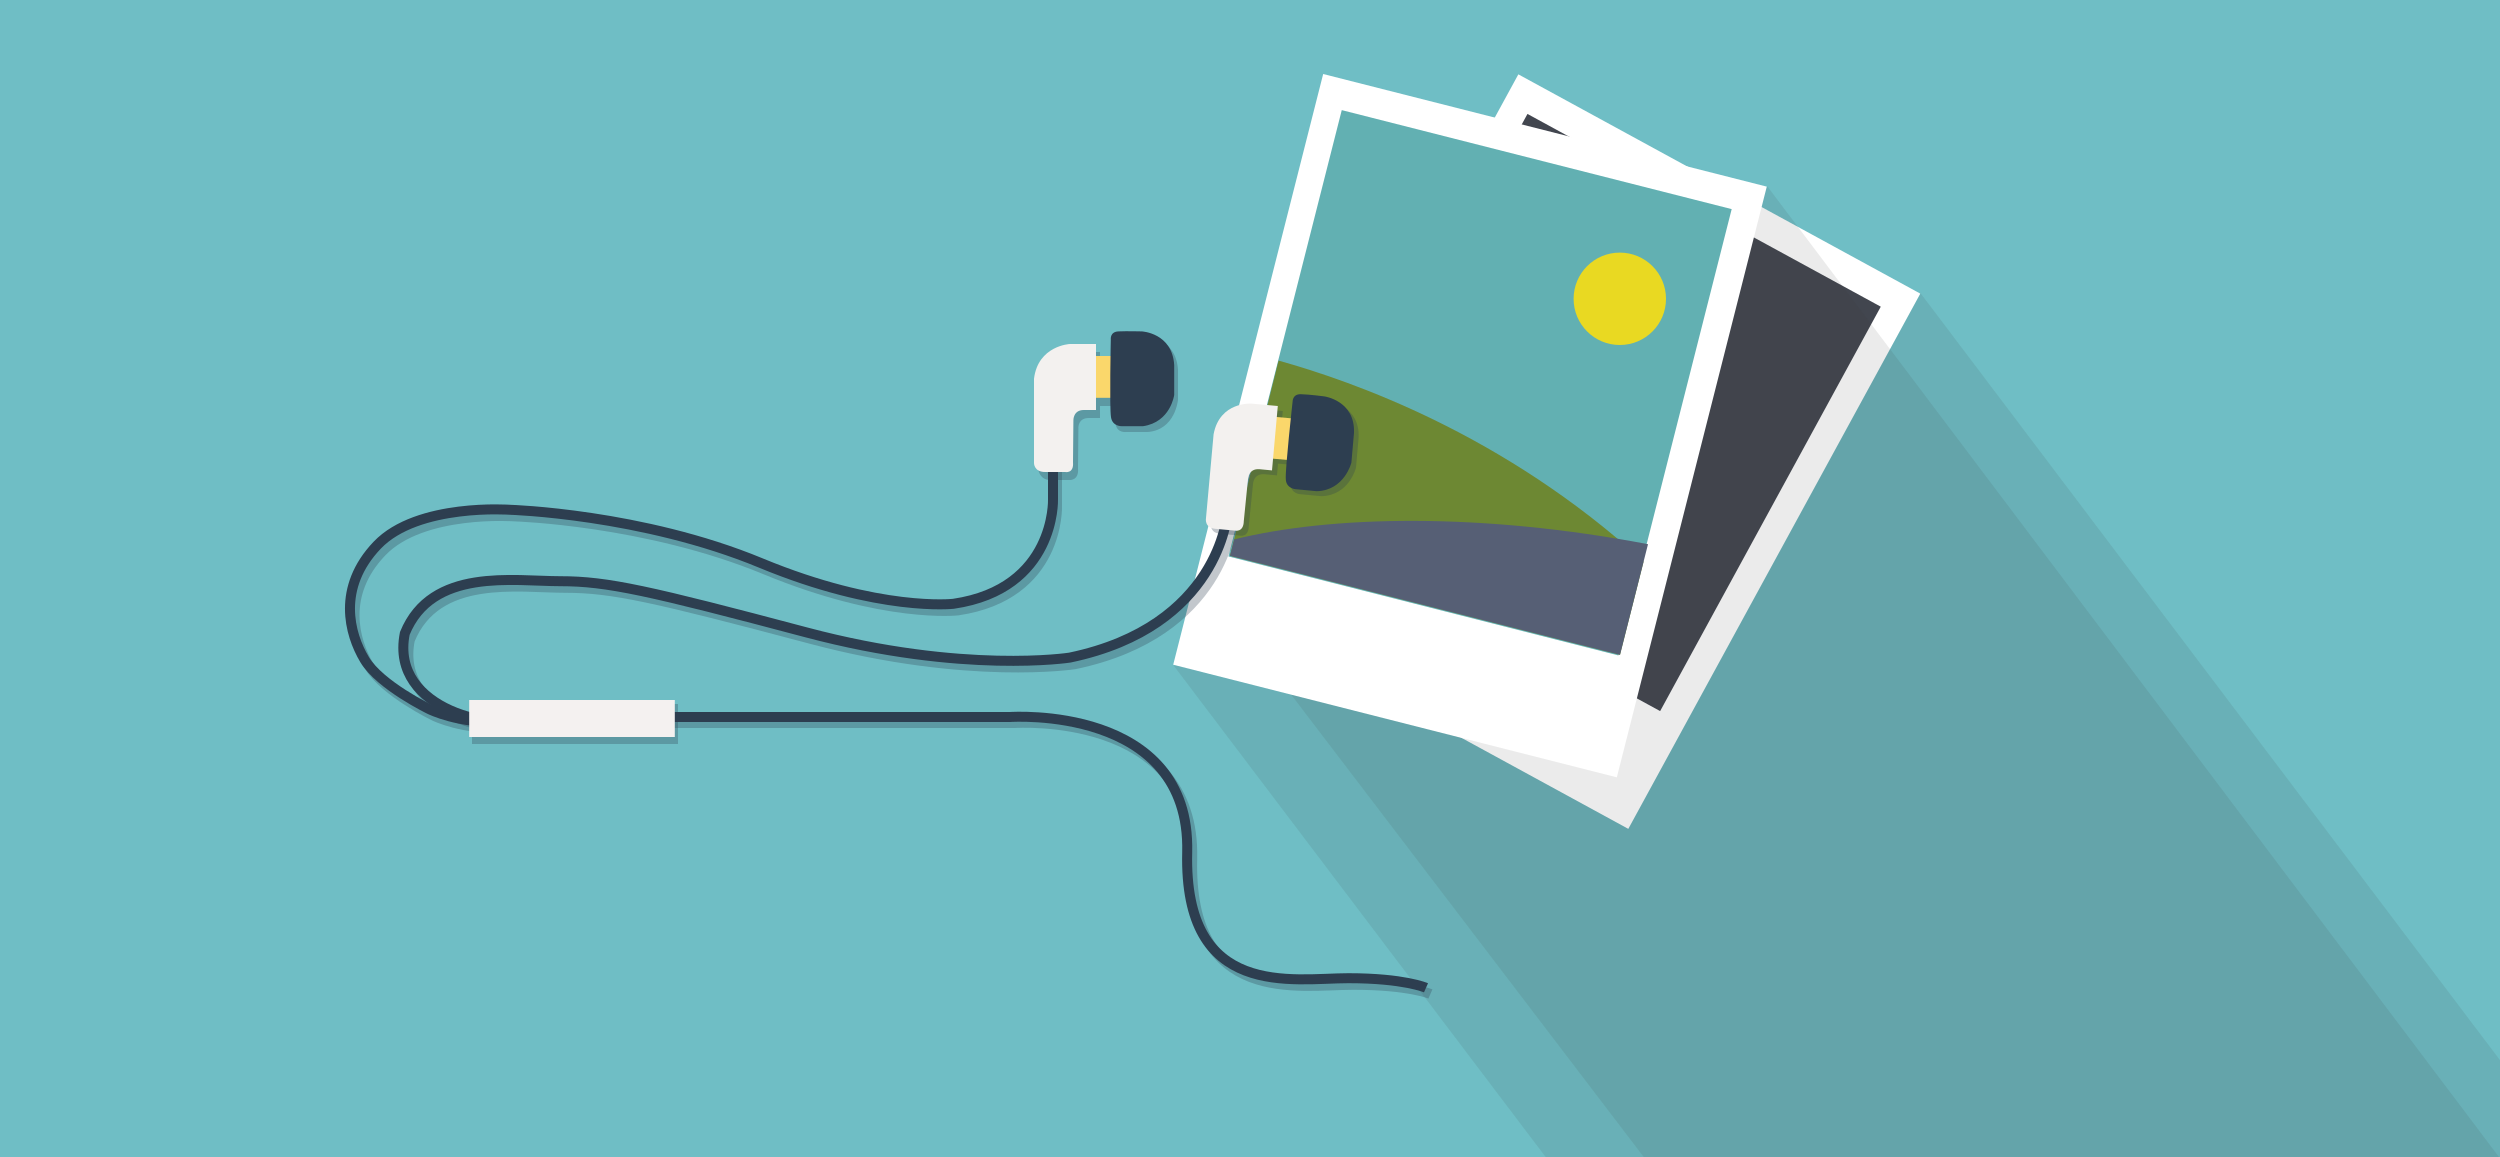 <?xml version="1.0" encoding="utf-8"?>
<!-- Generator: Adobe Illustrator 18.0.0, SVG Export Plug-In . SVG Version: 6.00 Build 0)  -->
<!DOCTYPE svg PUBLIC "-//W3C//DTD SVG 1.1//EN" "http://www.w3.org/Graphics/SVG/1.1/DTD/svg11.dtd">
<svg version="1.1" xmlns="http://www.w3.org/2000/svg" xmlns:xlink="http://www.w3.org/1999/xlink" x="0px" y="0px"
	 viewBox="0 0 1250 578.7" enable-background="new 0 0 1250 578.7" xml:space="preserve">
<g id="Layer_2">
	<rect fill="#6FBEC5" width="1251" height="580.5"/>
</g>
<g id="Layer_1">
	<polygon opacity="0.1" fill="#32353B" points="1288.1,580.5 824,581.3 613.3,305 960.2,146.5 	"/>
	
		<rect x="672.3" y="73.1" transform="matrix(0.878 0.479 -0.479 0.878 203.913 -349.039)" fill="#FFFFFF" width="228.9" height="304.8"/>
	
		<rect x="696.4" y="90.8" transform="matrix(0.878 0.479 -0.479 0.878 195.787 -356.33)" fill="#42464F" width="201.2" height="230.3"/>
	<polygon opacity="0.1" fill="#32353B" points="1251,580.5 774.1,580.2 586.9,332.9 883.7,93.2 	"/>
	
		<rect x="620.8" y="60.4" transform="matrix(0.969 0.246 -0.246 0.969 74.889 -174.237)" fill="#FFFFFF" width="228.9" height="304.8"/>
	
		<rect x="639.7" y="76.2" transform="matrix(0.969 0.246 -0.246 0.969 69.754 -176.142)" fill="#62B0B2" width="201.2" height="230.3"/>
	<path fill="#6D8833" d="M821.8,280.8c-69.7-63.7-145.4-90.1-182.5-100.5L615,277.9l195,49.5L821.8,280.8z"/>
	<path fill="#565F75" d="M617.1,269.7l-2.1,8.2l195,49.5l14-55.3C740.6,256.2,665.6,257.7,617.1,269.7z"/>
	<circle fill="#E9D922" cx="809.9" cy="149.4" r="23.1"/>
</g>
<g id="Layer_4">
	<path opacity="0.29" fill="none" stroke="#2D3E50" stroke-width="5" stroke-miterlimit="10" d="M334,361.5h173.5
		c0,0,90.4-6.1,88.6,67.8s52.7,63.1,80.6,63.1c27.9,0,38.5,4.6,38.5,4.6"/>
	<path opacity="0.29" fill="none" stroke="#2D3E50" stroke-width="5" stroke-miterlimit="10" d="M616.1,260.4
		c0,0-3.9,56.1-78.7,71.7c0,0-53,8.3-131.7-12.6s-99.5-25.6-123-25.6c-23.5,0-64.3-7-77.8,26.1c-7.8,39.5,49.1,49.1,57.8,41.7"/>
	<path opacity="0.29" fill="none" stroke="#2D3E50" stroke-width="5" stroke-miterlimit="10" d="M528.5,235v18.1
		c0,0,1.6,44.6-49.6,52.1c0,0-36.7,4.2-96.2-20.4s-125.2-26.6-125.2-26.6s-46.3-3.5-66.6,17.7s-14,44.3-6.3,57.2
		s32.6,24.9,32.6,24.9s14.3,7,35,6"/>
	<g opacity="0.29">
		<path fill="#2D3E50" d="M573.1,168.2c0,0-7.4-0.2-11.6,0c-4.2,0.2-3.7,4.7-3.7,4.7s0,4.1,0,9.1H550v-6h-12.6
			c0,0-16.4-0.7-18.4,15.9V234c0,0,0.4,6,6.1,6h9.9c0,0,4.5,0.2,4-5.7l0.2-20.5c0,0-0.2-4.8,5.2-4.8h5.6v-6h7.5c0,4,0.1,7.7,0.3,9
			c0.7,4.7,5.4,4,5.4,4h10.6c13.9-1,15.2-16.1,15.2-16.1v-15C588,168.9,573.1,168.2,573.1,168.2z"/>
		<path fill="#2D3E50" d="M664.7,200.7c0,0-7.5-0.9-11.8-1.1c-4.3-0.1-4.1,3.7-4.1,3.7s-0.4,3.4-0.9,8.3l-7-0.6l0.5-5.5l-13.2-1.2
			c0,0-15.8-1.1-18.9,15.3l-3.8,41.9c0,0-1,4.9,4.6,5.4l9.8,0.9c0,0,4.4,1.1,4.5-4.8l2.1-21c0,0,0.2-5.3,5.7-4.9l6.3,0.6l0.5-5.9
			l6.8,0.6c-0.4,4.6-0.6,8.3-0.6,9.7c0.3,4.8,4.9,5,4.9,5l10.6,1c14-0.4,17.3-14.3,17.3-14.3l1.3-14.9
			C680.1,202.8,664.7,200.7,664.7,200.7z"/>
		<rect x="236" y="352" fill="#2D3E50" width="103" height="20"/>
	</g>
</g>
<g id="Layer_3">
	<rect x="545.5" y="178" fill="#FAD76B" width="17.2" height="20.9"/>
	<path fill="#2D3E50" d="M555.4,169.7c0,0-0.5-3.8,3.8-4c4.2-0.2,11.7,0,11.7,0s15.2,0.7,16.2,16.8v15c0,0-1.8,13.6-15.6,15.6h-10.6
		c0,0-4.7,0.2-5.4-4.5C554.7,203.8,555.4,169.7,555.4,169.7z"/>
	
		<rect x="634.7" y="209" transform="matrix(0.996 8.960941e-02 -8.960941e-02 0.996 22.254 -56.764)" fill="#FAD76B" width="17.2" height="20.9"/>
	<path fill="#2D3E50" d="M646.3,200.8c0,0-0.1-3.8,4.1-3.7c4.3,0.1,11.8,1.1,11.8,1.1s15.4,2.1,14.8,18.2l-1.3,14.9
		c0,0-3.4,13.9-17.3,14.3l-10.6-1c0,0-4.7-0.3-4.9-5C642.5,234.9,646.3,200.8,646.3,200.8z"/>
	<path fill="none" stroke="#2D3E50" stroke-width="5" stroke-miterlimit="10" d="M526.5,232v17.8c0,0,1.4,44.6-49.8,52.1
		c0,0-36.9,4.2-96.3-20.4s-125.2-26.6-125.2-26.6s-46.4-3.5-66.6,17.7s-14,44.3-6.3,57.2c7.7,12.9,32.6,24.9,32.6,24.9
		s14.5,7.2,35.3,6.2"/>
	<path fill="none" stroke="#2D3E50" stroke-width="5" stroke-miterlimit="10" d="M613.6,257.1c0,0-3.9,56.1-78.7,71.7
		c0,0-53,8.3-131.7-12.6s-99.5-25.6-123-25.6c-23.5,0-64.3-7-77.8,26.1c-7.8,39.5,49.1,49.1,57.8,41.7"/>
	<path fill="none" stroke="#2D3E50" stroke-width="5" stroke-miterlimit="10" d="M332,358.5h173c0,0,90.4-6.3,88.6,67.6
		c-1.8,74,52.7,63,80.6,63c27.9,0,38.8,4.8,38.8,4.8"/>
	<rect x="234.6" y="350" fill="#F4F1F0" width="102.8" height="18.5"/>
	<path fill="#F3F1EF" d="M548,172h-13.1c0,0-15.9,0.8-17.9,17.4v42.1c0,0-0.1,4.5,5.6,4.5h9.9c0,0,4.5,1,4-4.9l0.2-20.9
		c0,0-0.2-5.2,5.2-5.2h6.1V172z"/>
	<path fill="#F3F1EF" d="M638.9,203l-13.2-1.2c0,0-15.8-1.1-18.9,15.3L603,259c0,0-1,4.9,4.6,5.4l9.8,0.9c0,0,4.4,1.1,4.5-4.8
		l2.1-21c0,0,0.2-5.3,5.7-4.9l6.3,0.6L638.9,203z"/>
</g>
</svg>
